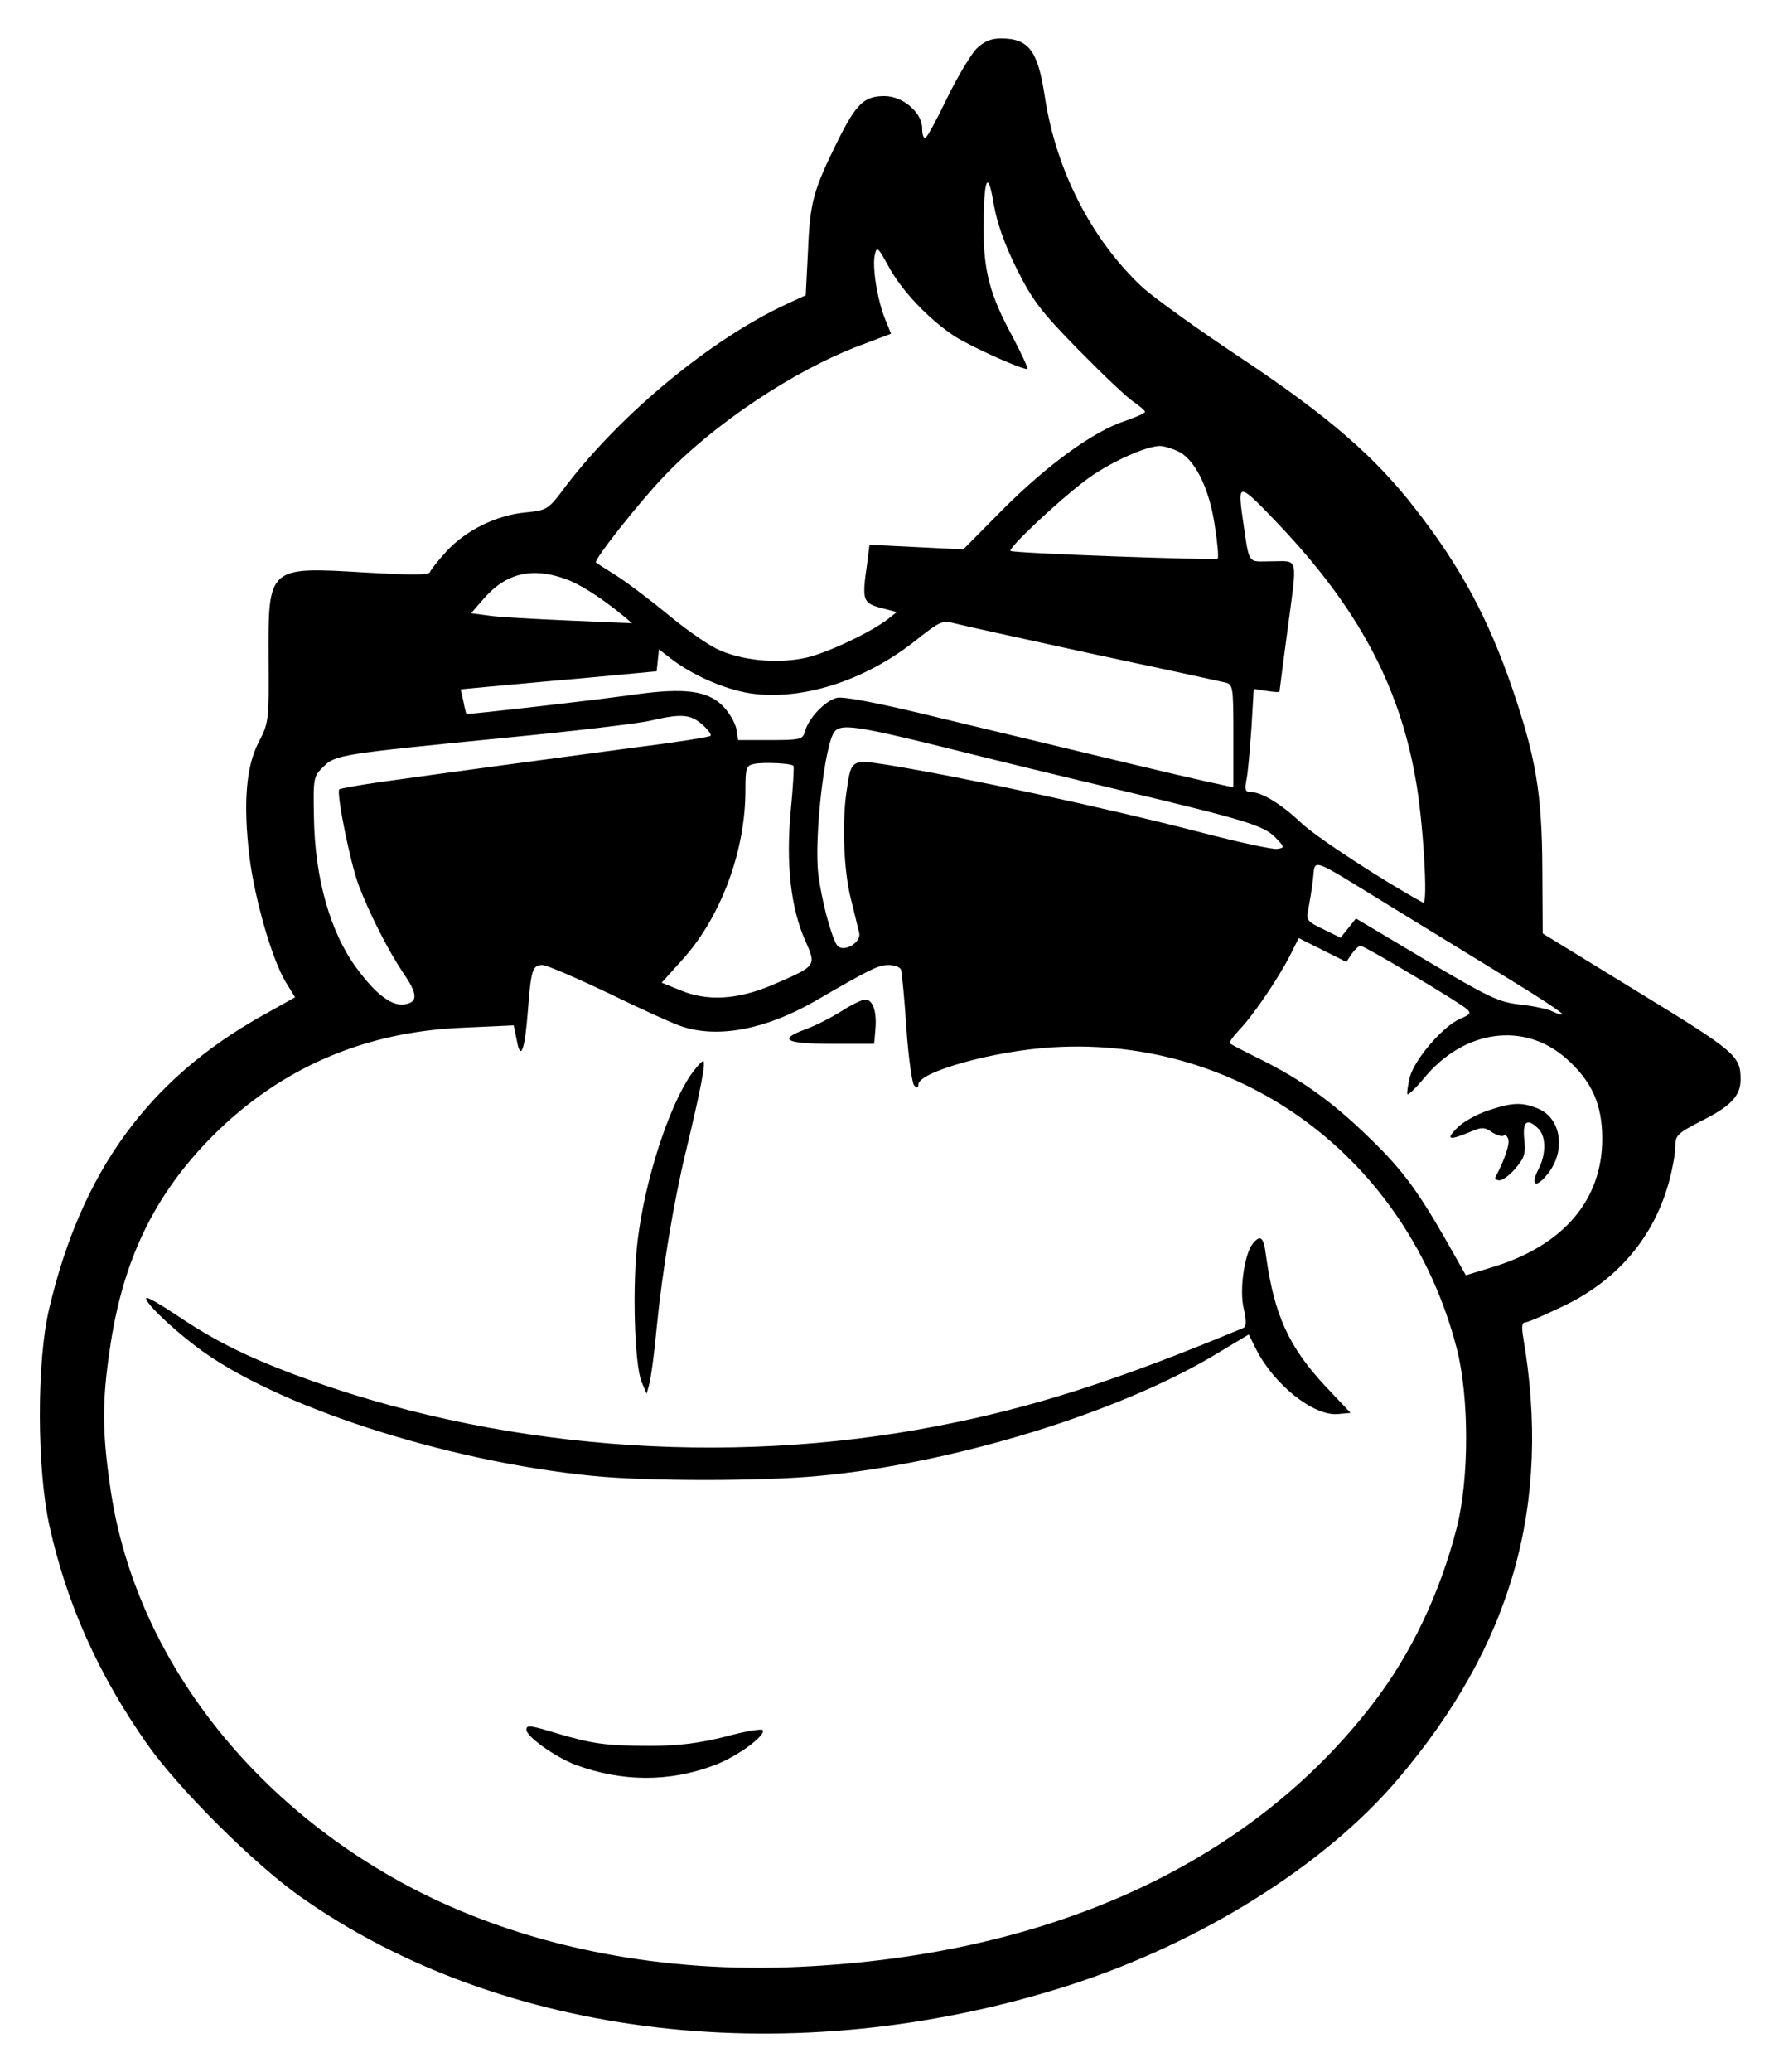 <?xml version="1.0" standalone="no"?>
<!DOCTYPE svg PUBLIC "-//W3C//DTD SVG 20010904//EN"
 "http://www.w3.org/TR/2001/REC-SVG-20010904/DTD/svg10.dtd">
<svg version="1.0" xmlns="http://www.w3.org/2000/svg"
 width="463pt" height="539pt" viewBox="0 0 463 539"
 preserveAspectRatio="xMidYMid meet">
<g transform="translate(0,539) scale(0.1,-0.1)"
fill="#000000" stroke="none">
<path d="M2541 5263 c-15 -16 -50 -74 -77 -130 -27 -56 -52 -102 -56 -102 -5
-1 -8 11 -8 25 0 41 -50 84 -98 84 -53 0 -73 -19 -122 -117 -63 -128 -72 -158
-77 -284 l-6 -117 -50 -23 c-196 -91 -429 -283 -575 -474 -46 -62 -48 -62
-105 -68 -75 -7 -154 -46 -204 -100 -22 -24 -42 -49 -44 -55 -3 -8 -48 -8
-170 -1 -252 15 -251 16 -250 -224 1 -159 1 -166 -25 -216 -34 -64 -41 -160
-25 -298 14 -112 59 -269 95 -328 l24 -39 -86 -48 c-296 -166 -470 -405 -554
-762 -33 -137 -32 -419 1 -566 45 -203 128 -387 253 -565 82 -117 278 -312
398 -397 527 -373 1290 -461 2005 -231 341 110 662 311 852 534 298 350 402
715 327 1152 -4 24 -3 37 4 37 7 0 51 19 99 42 142 67 239 181 278 329 8 30
15 69 15 86 0 30 5 35 69 68 76 38 101 65 101 107 0 62 -12 72 -267 228 l-248
152 -1 172 c-1 192 -17 286 -77 462 -64 187 -136 320 -253 470 -106 137 -228
242 -453 392 -113 75 -230 159 -259 186 -132 124 -224 304 -253 496 -18 119
-42 150 -114 150 -27 0 -44 -8 -64 -27z m105 -572 c41 -82 62 -110 160 -210
63 -64 127 -125 144 -136 16 -11 30 -23 30 -26 0 -4 -24 -14 -52 -24 -81 -26
-202 -114 -317 -229 l-104 -105 -122 6 -122 6 -6 -48 c-14 -96 -12 -103 35
-116 l42 -11 -24 -19 c-46 -35 -155 -86 -209 -99 -77 -18 -175 -8 -237 23 -28
14 -84 54 -125 88 -41 34 -99 78 -129 98 -30 19 -57 36 -59 38 -7 5 111 155
177 224 128 135 337 275 509 340 l82 31 -15 37 c-20 48 -35 138 -27 169 5 22
8 19 35 -30 35 -65 106 -139 173 -183 43 -27 171 -85 189 -85 3 0 -14 37 -38
83 -60 110 -76 172 -76 281 0 133 11 159 26 66 9 -50 28 -105 60 -169z m426
-478 c42 -25 77 -100 90 -193 7 -44 10 -81 7 -83 -6 -5 -533 14 -539 20 -7 7
124 130 193 182 60 46 157 90 195 91 13 0 37 -8 54 -17z m255 -186 c206 -217
314 -418 357 -662 20 -109 33 -330 20 -323 -103 56 -281 172 -319 209 -52 49
-102 79 -131 79 -13 0 -15 6 -10 32 4 18 9 79 13 135 l6 101 33 -5 c19 -3 34
-4 34 -2 0 2 9 72 20 154 27 203 31 185 -40 185 -67 0 -57 -15 -78 127 -10 77
-5 75 95 -30z m-1858 -142 c39 -13 96 -50 151 -95 l25 -21 -165 7 c-91 4 -185
9 -209 13 l-45 6 34 39 c57 65 124 81 209 51z m1371 -195 c179 -38 335 -72
348 -75 21 -5 22 -9 22 -139 l0 -134 -82 18 c-80 18 -198 46 -692 165 -147 36
-240 54 -258 50 -30 -7 -75 -54 -83 -88 -6 -20 -12 -22 -90 -22 l-84 0 -5 31
c-4 17 -20 43 -36 59 -40 39 -100 46 -225 29 -104 -15 -439 -53 -441 -51 -1 1
-5 16 -8 33 l-7 31 63 6 c35 3 149 14 255 23 l192 18 3 28 3 29 35 -27 c60
-45 149 -82 215 -89 135 -15 294 39 423 143 58 46 66 49 95 41 18 -5 178 -40
357 -79z m-1013 -184 c15 -13 26 -27 22 -30 -3 -3 -90 -17 -195 -30 -202 -27
-493 -66 -663 -90 -57 -8 -105 -17 -108 -19 -8 -9 28 -190 51 -251 29 -75 75
-166 115 -226 38 -55 39 -76 6 -82 -33 -7 -75 24 -124 90 -71 94 -112 237
-114 399 -2 98 -1 104 24 128 31 32 48 34 474 76 176 17 345 37 375 44 82 19
106 18 137 -9z m631 -60 c119 -30 325 -80 457 -111 328 -78 373 -92 404 -123
25 -26 25 -27 5 -30 -11 -2 -99 17 -195 42 -255 66 -619 144 -822 177 -92 14
-92 14 -104 -71 -12 -83 -7 -207 12 -280 9 -36 18 -74 21 -86 7 -26 -43 -54
-58 -32 -15 24 -39 113 -48 182 -12 92 16 342 42 373 17 21 59 15 286 -41z
m-393 -48 c2 -2 -1 -54 -7 -117 -13 -136 0 -254 38 -338 29 -66 30 -65 -86
-115 -92 -39 -171 -43 -241 -13 l-47 19 55 61 c99 110 163 281 163 439 0 59 2
65 23 69 22 5 96 2 102 -5z m1550 -363 c83 -51 219 -134 302 -185 84 -51 151
-95 149 -98 -2 -2 -13 1 -25 7 -11 6 -48 14 -83 18 -57 6 -80 17 -246 115
l-183 109 -20 -25 -20 -25 -45 22 c-42 20 -45 24 -39 52 3 16 9 51 12 77 7 56
-14 63 198 -67z m-97 -126 c8 11 18 21 23 21 10 0 259 -148 277 -165 11 -10 8
-14 -18 -25 -43 -18 -118 -104 -131 -152 -5 -22 -8 -42 -6 -44 2 -3 23 17 45
44 104 124 259 145 368 49 67 -59 94 -120 94 -209 0 -159 -101 -277 -283 -333
l-72 -22 -56 99 c-77 133 -115 182 -207 270 -90 86 -166 140 -272 193 -41 20
-77 39 -79 41 -3 3 9 19 26 37 36 38 102 135 132 195 l21 42 62 -31 62 -31 14
21z m-1935 -102 c84 -41 170 -80 192 -87 94 -31 217 -8 346 66 145 84 165 94
192 94 15 0 30 -6 32 -12 2 -7 9 -75 14 -152 5 -76 15 -144 20 -149 8 -8 11
-7 11 2 0 33 197 88 350 97 493 30 923 -291 1051 -782 33 -128 33 -340 0 -469
-44 -171 -120 -329 -217 -455 -324 -423 -857 -663 -1524 -687 -352 -12 -690
58 -970 202 -436 226 -735 621 -794 1053 -20 139 -20 218 -1 347 33 236 116
407 269 561 177 177 396 271 652 281 l131 6 8 -39 c10 -56 21 -26 29 79 8 105
12 117 38 117 10 0 87 -33 171 -73z"/>
<path d="M3871 2501 c-29 -10 -65 -30 -79 -45 -30 -30 -21 -33 32 -11 32 14
39 14 59 0 13 -8 27 -12 30 -9 4 4 9 0 12 -8 5 -13 -8 -52 -33 -100 -2 -5 3
-8 11 -8 8 0 27 14 42 32 23 27 26 39 22 75 -5 47 8 56 37 27 20 -20 20 -67 0
-105 -21 -41 -8 -51 21 -16 51 59 40 147 -21 173 -43 18 -68 17 -133 -5z"/>
<path d="M2190 2760 c-25 -16 -66 -37 -93 -47 -74 -27 -53 -38 69 -38 l109 0
3 34 c5 49 -6 81 -26 81 -9 0 -37 -14 -62 -30z"/>
<path d="M1797 2593 c-58 -86 -118 -272 -137 -426 -15 -113 -9 -327 10 -372
l13 -30 7 26 c4 14 13 79 19 145 15 152 45 331 76 459 38 158 53 235 45 235
-4 0 -19 -17 -33 -37z"/>
<path d="M3261 2156 c-22 -26 -36 -121 -24 -170 7 -32 7 -46 -1 -50 -329 -137
-547 -207 -796 -255 -555 -108 -1158 -59 -1677 135 -122 46 -207 88 -303 153
-41 27 -76 48 -79 45 -8 -7 59 -73 129 -126 200 -153 647 -299 1034 -337 140
-14 438 -14 586 0 352 32 787 166 1040 320 l80 48 20 -40 c47 -92 150 -173
212 -167 l33 3 -67 71 c-94 101 -132 185 -153 337 -6 49 -14 57 -34 33z"/>
<path d="M1370 891 c0 -18 75 -71 127 -91 121 -45 245 -46 363 -1 57 21 134
77 125 91 -2 4 -46 -3 -97 -17 -68 -17 -120 -24 -195 -24 -115 0 -150 5 -242
32 -72 22 -81 23 -81 10z"/>
</g>
</svg>
